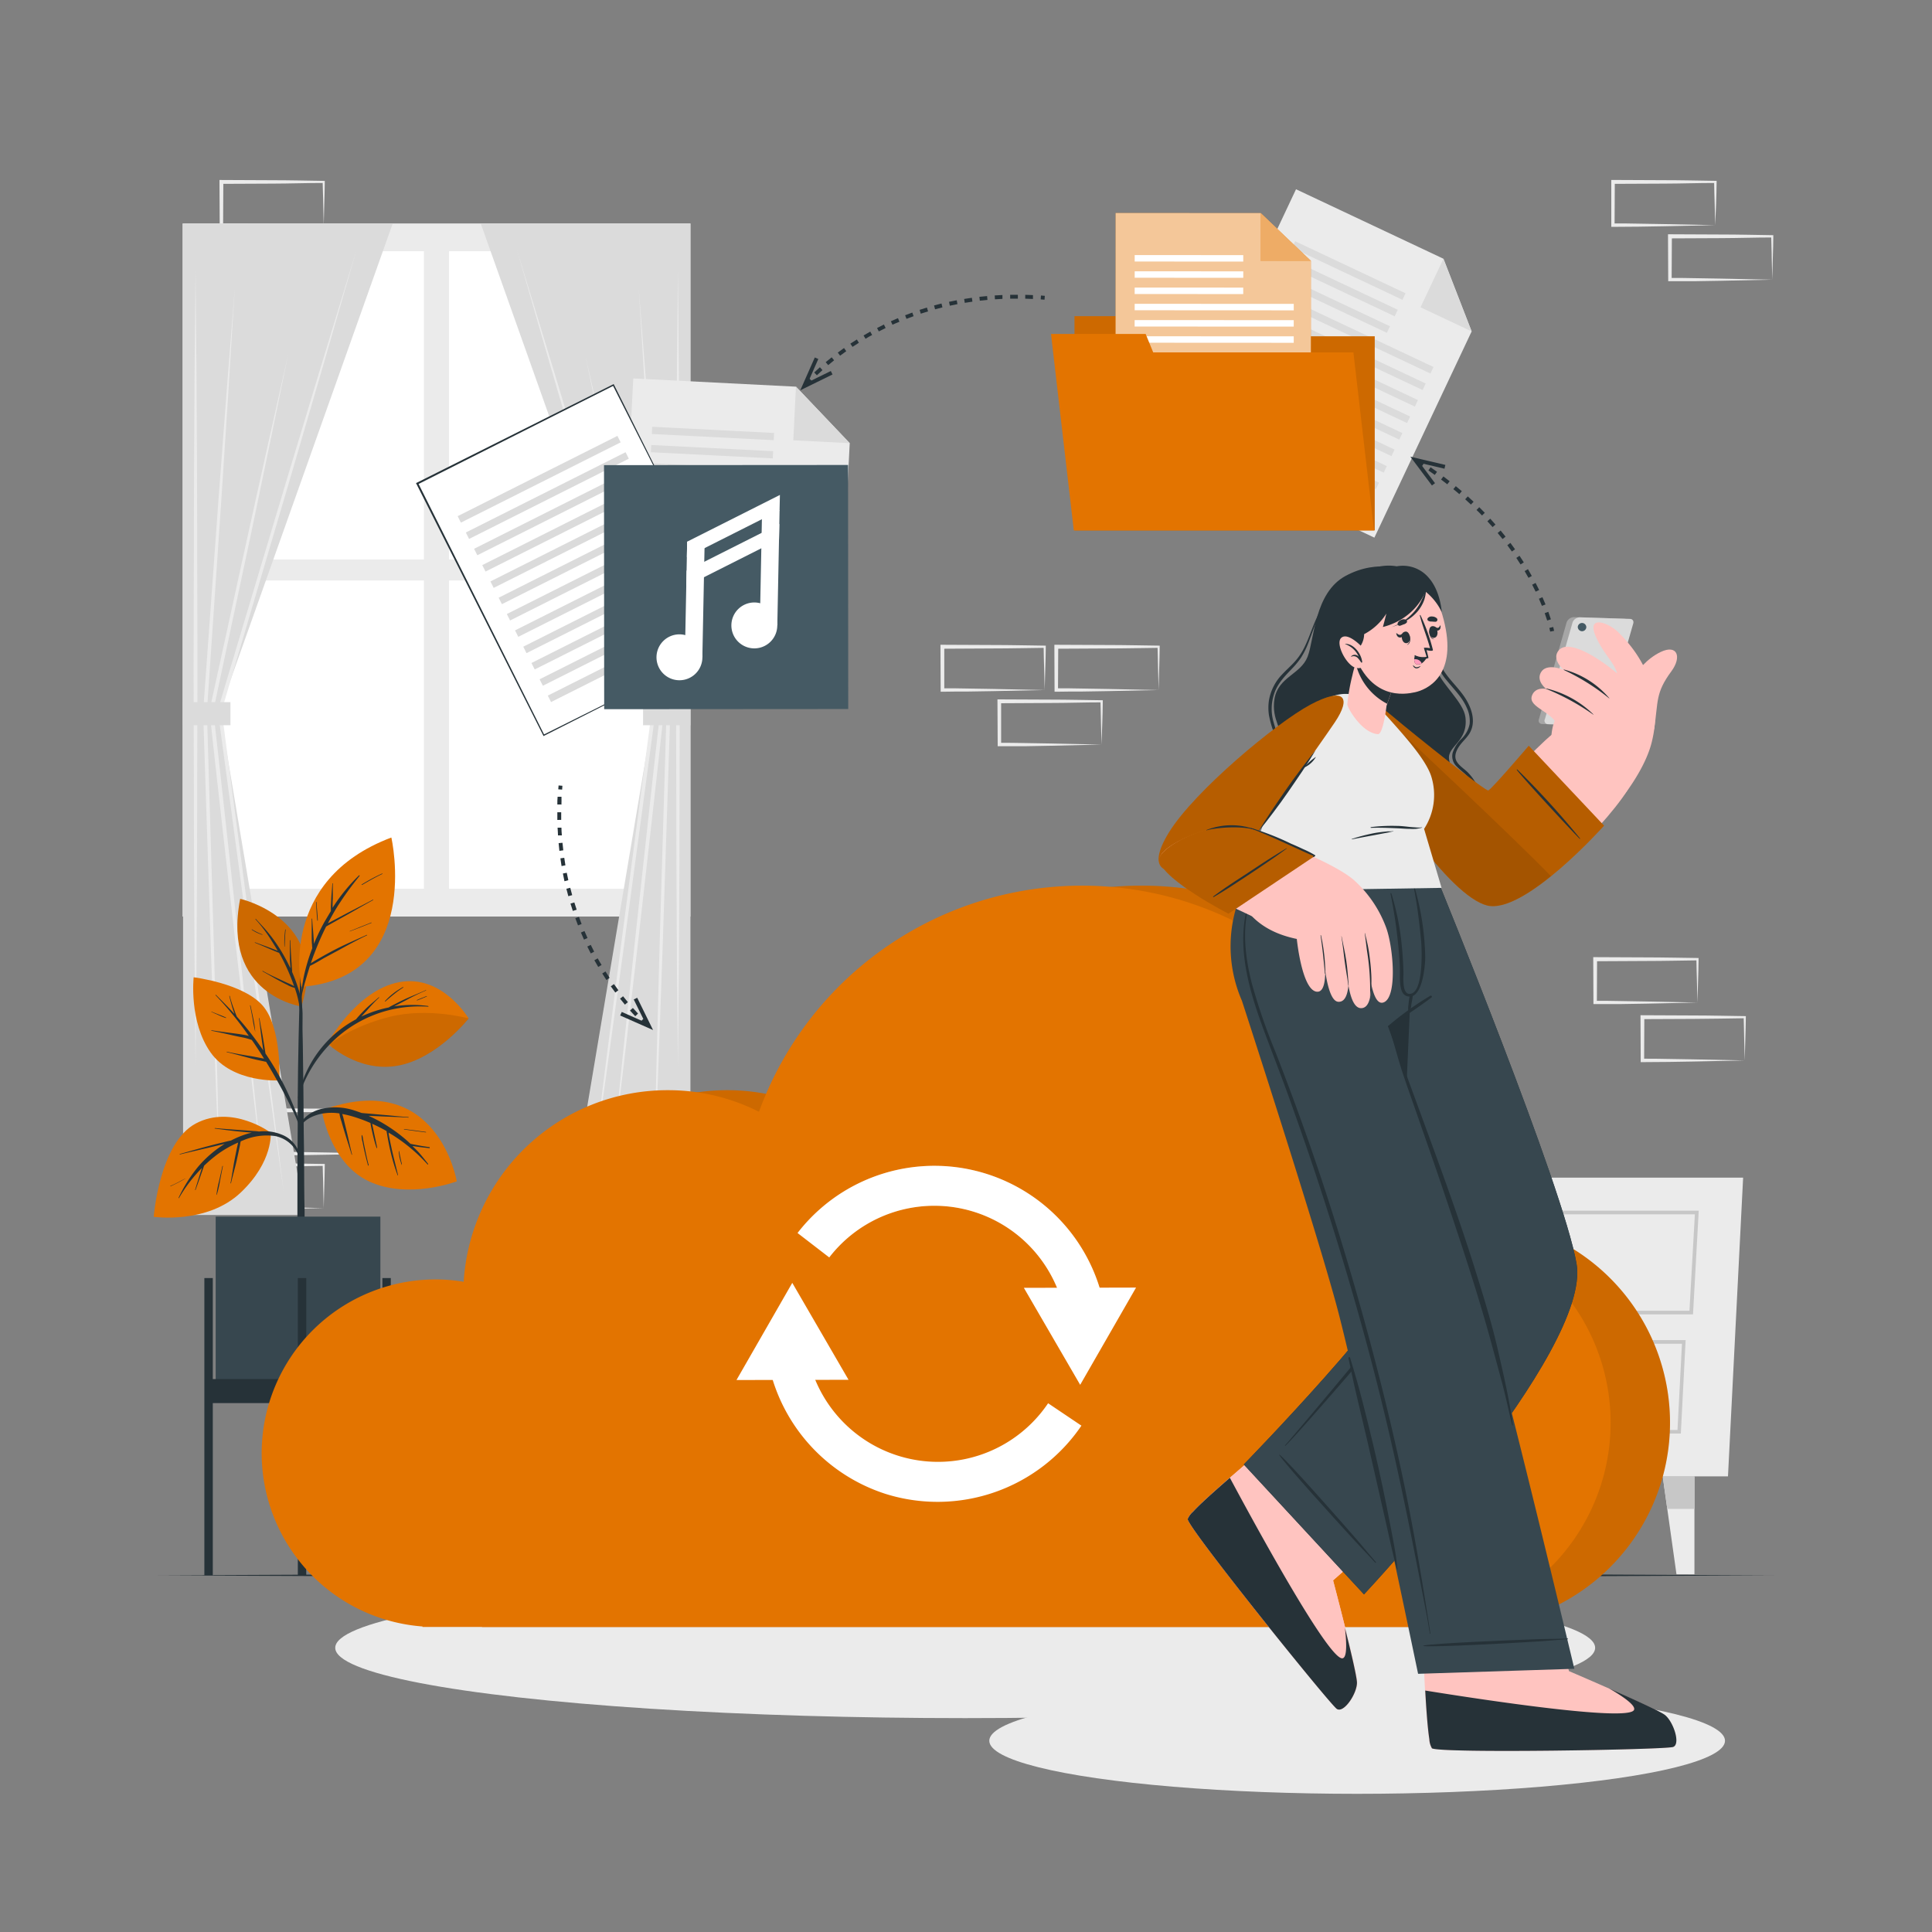 <svg xmlns="http://www.w3.org/2000/svg" viewBox="0 0 500 500"><rect x="0" y="0" width="500" height="500" fill="#808080" stroke="none"/><g id="freepik--background-complete--inject-31"><path d="M98.55,298.55l-13.13.28-6.66.11c-2.22.05-4.46,0-6.69.06h-.44v-.45l-.05-11.19v-.5h.5l13.24.07c4.41,0,8.83.11,13.24.16h.27v.27c0,1.9-.08,3.79-.13,5.66Zm0,0-.14-5.65c0-1.86-.12-3.71-.13-5.54l.27.27c-4.41.06-8.83.16-13.24.17l-13.24.06.5-.5-.06,11.19-.44-.44c2.18,0,4.36,0,6.54.05l6.58.11Z" style="fill:#ebebeb"></path><path d="M83.78,312.66l-13.13.28-6.66.11c-2.22.05-4.46,0-6.69.06h-.45v-.45l-.05-11.19V301h.5l13.24.07c4.41,0,8.82.11,13.24.16h.27v.27c0,1.9-.09,3.79-.13,5.66Zm0,0L83.64,307c0-1.87-.12-3.71-.14-5.54l.28.27c-4.42.06-8.83.16-13.24.17L57.3,302l.5-.5-.06,11.19-.44-.44c2.18,0,4.35,0,6.54,0l6.58.11Z" style="fill:#ebebeb"></path><path d="M299.85,178.58l-13.13.28-6.66.11c-2.22,0-4.46,0-6.69.05h-.45v-.45l-.05-11.19v-.51h.51l13.24.06c4.41,0,8.82.11,13.24.16h.27v.27c0,1.9-.09,3.78-.13,5.65Zm0,0-.15-5.66c0-1.86-.11-3.7-.13-5.53l.28.27c-4.42.05-8.83.16-13.24.16l-13.24.07.5-.5-.06,11.19-.44-.45c2.18,0,4.35,0,6.54.06l6.58.11Z" style="fill:#ebebeb"></path><path d="M285.07,192.69,272,193l-6.66.12c-2.23,0-4.46,0-6.7,0h-.44v-.45l-.06-11.19V181h.5l13.24.06c4.42,0,8.83.11,13.24.16h.28v.27c0,1.9-.09,3.78-.13,5.65Zm0,0-.14-5.66c0-1.86-.11-3.7-.13-5.53l.27.27c-4.41,0-8.82.16-13.24.16l-13.24.07.5-.5,0,11.19-.45-.45c2.19,0,4.36,0,6.55.06l6.58.11Z" style="fill:#ebebeb"></path><path d="M270.36,178.58l-13.12.28-6.66.11c-2.23,0-4.47,0-6.7.05h-.44v-.45l-.05-11.19v-.51h.5l13.24.06c4.41,0,8.83.11,13.24.16h.28v.27c0,1.9-.08,3.78-.13,5.65Zm0,0-.14-5.66c-.05-1.86-.11-3.7-.13-5.53l.27.27c-4.41.05-8.83.16-13.24.16l-13.24.07.5-.5,0,11.19-.45-.45c2.18,0,4.36,0,6.55.06l6.58.11Z" style="fill:#ebebeb"></path><path d="M439.3,259.46l-13.12.28-6.66.11c-2.23,0-4.47,0-6.7,0h-.44v-.45l-.05-11.19v-.5h.5l13.24.06c4.41,0,8.83.11,13.24.16h.28v.27c0,1.9-.08,3.78-.13,5.65Zm0,0-.14-5.66c-.05-1.86-.11-3.7-.13-5.53l.27.27c-4.41.05-8.83.16-13.24.16l-13.24.07.5-.5-.05,11.19-.45-.45c2.18,0,4.36,0,6.55.06l6.58.11Z" style="fill:#ebebeb"></path><path d="M451.54,274.44l-13.13.28-6.66.11c-2.23.05-4.46,0-6.69.05h-.45v-.45l-.05-11.19v-.5h.51l13.24.06c4.41,0,8.82.12,13.24.17h.27v.27c0,1.9-.09,3.79-.13,5.65Zm0,0-.15-5.65c0-1.87-.11-3.71-.13-5.54l.28.27c-4.42.05-8.83.16-13.24.17l-13.24.06.49-.5-.05,11.19-.44-.45c2.18,0,4.35,0,6.54.06l6.58.11Z" style="fill:#ebebeb"></path><path d="M443.89,58.27l-13.13.28-6.66.11c-2.22.05-4.46,0-6.69.05H417v-.45l0-11.19v-.5h.51l13.24.06c4.41,0,8.82.11,13.24.17h.27v.27c0,1.9-.09,3.79-.13,5.65Zm0,0-.14-5.65c-.05-1.87-.12-3.71-.14-5.54l.28.27c-4.42,0-8.83.16-13.24.17l-13.24.06.5-.5-.06,11.19-.44-.45c2.18,0,4.35,0,6.54.06l6.58.11Z" style="fill:#ebebeb"></path><path d="M458.66,72.38l-13.13.28-6.66.11c-2.22,0-4.46,0-6.69,0h-.45v-.45l-.05-11.19v-.5h.5l13.24.06c4.41,0,8.83.11,13.24.17h.27v.27c0,1.9-.08,3.79-.13,5.65Zm0,0-.14-5.65c0-1.87-.12-3.71-.13-5.54l.27.27c-4.41,0-8.83.16-13.24.17l-13.24.06.5-.5-.06,11.19-.44-.45c2.18,0,4.36,0,6.54.06l6.58.11Z" style="fill:#ebebeb"></path><path d="M83.78,58.27l-13.13.28L64,58.66c-2.22.05-4.46,0-6.69.05h-.45v-.45L56.8,47.08v-.5h.5l13.24.06c4.41,0,8.82.11,13.24.17h.27v.27c0,1.9-.09,3.79-.13,5.65Zm0,0-.14-5.65c0-1.87-.12-3.71-.14-5.54l.28.27c-4.42,0-8.83.16-13.24.17l-13.24.06.5-.5-.06,11.19-.44-.45c2.18,0,4.35,0,6.54.06l6.58.11Z" style="fill:#ebebeb"></path><polygon points="447.2 382.08 350.03 382.08 346.11 304.77 451.12 304.77 447.2 382.08" style="fill:#ebebeb"></polygon><path d="M357.63,313.32h82l-1.48,26.84H359.35Zm81,.95h-80l1.6,24.94h77Z" style="fill:#c7c7c7"></path><path d="M359.29,346.81h76.95L435,371H360.81Zm76,.95H360.3l1.4,22.32h72.43Z" style="fill:#c7c7c7"></path><path d="M390.32,323.17h14.9l-.83,6.48H391.15Zm13.82.95H391.4l.59,4.57h11.56Z" style="fill:#c7c7c7"></path><path d="M390.32,355.68h14.9l-.83,6.48H391.15Zm13.82.95H391.4l.59,4.58h11.56Z" style="fill:#c7c7c7"></path><polygon points="430.31 382.08 431.49 390.5 433.87 407.42 438.52 407.42 438.52 382.08 430.31 382.08" style="fill:#ebebeb"></polygon><polygon points="430.31 382.08 431.49 390.5 438.52 390.5 438.52 382.08 430.31 382.08" style="fill:#c7c7c7"></polygon><polygon points="366.92 382.08 365.74 390.5 363.36 407.42 358.71 407.42 358.71 382.08 366.92 382.08" style="fill:#ebebeb"></polygon><polygon points="366.92 382.08 365.74 390.5 358.71 390.5 358.71 382.08 366.92 382.08" style="fill:#c7c7c7"></polygon><rect x="47.25" y="57.83" width="131.43" height="179.37" style="fill:#ebebeb"></rect><rect x="54.87" y="65.01" width="54.84" height="79.78" style="fill:#fff"></rect><rect x="116.21" y="65.01" width="54.84" height="79.78" style="fill:#fff"></rect><rect x="54.87" y="150.23" width="54.84" height="79.78" style="fill:#fff"></rect><rect x="116.21" y="150.23" width="54.84" height="79.78" style="fill:#fff"></rect><polygon points="124.41 57.83 178.68 57.83 178.68 314.44 147.26 314.44 169.19 183.86 124.41 57.83" style="fill:#dbdbdb"></polygon><polygon points="133.81 64.76 142.88 94.47 151.86 124.2 169.67 183.72 169.7 183.82 169.68 183.93 161.3 246.17 157.02 277.28 152.64 308.37 156.53 277.21 160.53 246.07 168.7 183.8 168.71 184.01 151.13 124.42 142.42 94.61 133.81 64.76" style="fill:#ebebeb"></polygon><polygon points="175.44 70.03 175.69 95.76 175.83 121.5 175.94 172.97 175.83 224.44 175.69 250.18 175.44 275.91 175.2 250.18 175.06 224.44 174.95 172.97 175.06 121.5 175.2 95.76 175.44 70.03" style="fill:#ebebeb"></polygon><polygon points="165.31 74.85 167.46 102.18 169.52 129.51 173.48 184.19 173.48 184.21 173.48 184.24 171.49 245.18 170.4 275.64 169.19 306.11 169.89 275.63 170.69 245.15 172.5 184.21 172.5 184.26 168.78 129.56 167 102.21 165.31 74.85" style="fill:#ebebeb"></polygon><path d="M158.24,302.16l3-29.58L164.38,243c2.17-19.7,4.26-39.41,6.51-59.1v.15l-9.81-46-4.83-23L151.5,92l5.17,23,5.1,23,10.06,46V184c-2.12,19.7-4.41,39.39-6.61,59.08l-3.44,29.53Z" style="fill:#ebebeb"></path><rect x="166.42" y="181.71" width="12.26" height="5.98" style="fill:#dbdbdb"></rect><polygon points="101.64 57.83 47.38 57.83 47.38 314.44 78.79 314.44 56.86 183.86 101.64 57.83" style="fill:#dbdbdb"></polygon><polygon points="92.24 64.76 83.63 94.61 74.92 124.42 57.34 184.01 57.35 183.8 65.52 246.07 69.51 277.21 73.41 308.37 69.03 277.28 64.75 246.17 56.37 183.93 56.35 183.82 56.38 183.72 74.19 124.2 83.17 94.47 92.24 64.76" style="fill:#ebebeb"></polygon><polygon points="50.6 70.03 50.85 95.76 50.99 121.5 51.1 172.97 50.99 224.44 50.85 250.18 50.6 275.91 50.36 250.18 50.22 224.44 50.1 172.97 50.22 121.5 50.36 95.76 50.6 70.03" style="fill:#ebebeb"></polygon><polygon points="60.74 74.85 59.05 102.21 57.27 129.56 53.54 184.26 53.55 184.21 55.36 245.15 56.16 275.63 56.86 306.11 55.66 275.64 54.56 245.18 52.57 184.24 52.56 184.21 52.57 184.19 56.53 129.51 58.59 102.18 60.74 74.85" style="fill:#ebebeb"></polygon><path d="M67.81,302.16l-3.54-29.52-3.44-29.53c-2.2-19.69-4.49-39.38-6.61-59.08v-.16l10.06-46,5.1-23,5.17-23L69.79,115,65,138l-9.81,46v-.15c2.25,19.69,4.33,39.4,6.51,59.1l3.12,29.56Z" style="fill:#ebebeb"></path><rect x="47.37" y="181.71" width="12.26" height="5.98" transform="translate(107.01 369.4) rotate(180)" style="fill:#dbdbdb"></rect><polygon points="355.69 139.14 304.32 114.92 335.41 48.98 373.56 66.96 380.86 85.77 355.69 139.14" style="fill:#ebebeb"></polygon><polygon points="373.56 66.96 380.86 85.77 367.63 79.53 373.56 66.96" style="fill:#dbdbdb"></polygon><rect x="333.3" y="69.05" width="31.58" height="1.87" transform="translate(634.99 282.17) rotate(-154.76)" style="fill:#dbdbdb"></rect><rect x="331.29" y="73.33" width="31.58" height="1.87" transform="translate(629.33 289.45) rotate(-154.76)" style="fill:#dbdbdb"></rect><rect x="329.27" y="77.6" width="31.58" height="1.87" transform="translate(623.67 296.73) rotate(-154.76)" style="fill:#dbdbdb"></rect><rect x="326.55" y="85.01" width="46.27" height="1.87" transform="translate(629.32 312.81) rotate(-154.76)" style="fill:#dbdbdb"></rect><rect x="324.54" y="89.28" width="46.27" height="1.87" transform="translate(623.66 320.09) rotate(-154.76)" style="fill:#dbdbdb"></rect><rect x="322.52" y="93.55" width="46.27" height="1.87" transform="translate(618 327.37) rotate(-154.76)" style="fill:#dbdbdb"></rect><rect x="320.51" y="97.83" width="46.27" height="1.87" transform="translate(612.34 334.65) rotate(-154.76)" style="fill:#dbdbdb"></rect><rect x="318.49" y="102.1" width="46.27" height="1.87" transform="translate(606.68 341.93) rotate(-154.76)" style="fill:#dbdbdb"></rect><rect x="316.48" y="106.37" width="46.27" height="1.87" transform="translate(601.02 349.21) rotate(-154.76)" style="fill:#dbdbdb"></rect><rect x="314.46" y="110.65" width="46.27" height="1.87" transform="translate(595.36 356.49) rotate(-154.76)" style="fill:#dbdbdb"></rect><rect x="312.45" y="114.92" width="46.27" height="1.87" transform="translate(589.7 363.77) rotate(-154.76)" style="fill:#dbdbdb"></rect><rect x="310.43" y="119.2" width="46.27" height="1.87" transform="translate(584.04 371.05) rotate(-154.76)" style="fill:#dbdbdb"></rect><polygon points="216.92 173.63 160.2 170.75 163.89 97.94 206 100.07 219.91 114.69 216.92 173.63" style="fill:#ebebeb"></polygon><polygon points="206 100.07 219.91 114.69 205.3 113.95 206 100.07" style="fill:#dbdbdb"></polygon><rect x="168.74" y="111.23" width="31.58" height="1.87" transform="translate(363.13 233.54) rotate(-177.1)" style="fill:#dbdbdb"></rect><rect x="168.5" y="115.95" width="31.58" height="1.87" transform="translate(362.41 242.96) rotate(-177.1)" style="fill:#dbdbdb"></rect><rect x="168.26" y="120.67" width="31.58" height="1.87" transform="translate(361.69 252.38) rotate(-177.1)" style="fill:#dbdbdb"></rect><rect x="168.01" y="125.76" width="46.27" height="1.87" transform="translate(375.62 262.92) rotate(-177.1)" style="fill:#dbdbdb"></rect><rect x="167.77" y="130.48" width="46.27" height="1.87" transform="translate(374.9 272.34) rotate(-177.1)" style="fill:#dbdbdb"></rect><rect x="167.53" y="135.2" width="46.27" height="1.87" transform="translate(374.18 281.76) rotate(-177.1)" style="fill:#dbdbdb"></rect><rect x="167.29" y="139.92" width="46.27" height="1.87" transform="translate(373.46 291.18) rotate(-177.1)" style="fill:#dbdbdb"></rect><rect x="167.05" y="144.64" width="46.27" height="1.87" transform="translate(372.75 300.6) rotate(-177.1)" style="fill:#dbdbdb"></rect><rect x="166.81" y="149.36" width="46.27" height="1.87" transform="translate(372.03 310.02) rotate(-177.1)" style="fill:#dbdbdb"></rect><rect x="166.57" y="154.08" width="46.27" height="1.87" transform="translate(371.31 319.44) rotate(-177.1)" style="fill:#dbdbdb"></rect><rect x="166.33" y="158.8" width="46.27" height="1.87" transform="translate(370.59 328.86) rotate(-177.1)" style="fill:#dbdbdb"></rect><rect x="166.09" y="163.51" width="46.27" height="1.87" transform="translate(369.88 338.28) rotate(-177.1)" style="fill:#dbdbdb"></rect></g><g id="freepik--Shadows--inject-31"><ellipse cx="249.79" cy="426.45" rx="163.03" ry="18.2" style="fill:#ebebeb"></ellipse><ellipse cx="351.23" cy="450.51" rx="95.2" ry="13.73" style="fill:#ebebeb"></ellipse></g><g id="freepik--Floor--inject-31"><polygon points="40.8 407.7 93.1 407.46 145.4 407.37 250 407.2 354.6 407.37 406.9 407.45 459.19 407.7 406.9 407.94 354.6 408.03 250 408.2 145.4 408.03 93.1 407.94 40.8 407.7" style="fill:#263238"></polygon></g><g id="freepik--Plant--inject-31"><path d="M78,260.46s-20.67-2.89-15.84-27.84C62.2,232.62,85.29,237.81,78,260.46Z" style="fill:#E37400"></path><path d="M78,260.46s-20.67-2.89-15.84-27.84C62.2,232.62,85.29,237.81,78,260.46Z" style="opacity:0.1"></path><path d="M77,255.26a37.9,37.9,0,0,0-1.41-3.72c0-.16,0-.32,0-.47l-.09-1c0-.75-.1-1.49-.14-2.24-.09-1.49-.19-3-.21-4.47a.07.07,0,0,0-.13,0c0,1.49,0,3,0,4.48,0,.74.07,1.49.12,2.23l0,.5A44.06,44.06,0,0,0,71,243.45c-.71-1-1.46-1.94-2.26-2.86s-1.69-1.84-2.53-2.78c0-.06-.14,0-.09.1a36.84,36.84,0,0,1,4,5.29c.63,1,1.22,1.93,1.78,2.92L71.7,246l-.74-.29-1.68-.64L66,243.87c-.06,0-.11.09,0,.12,1.1.44,2.18.9,3.27,1.37l1.6.69.81.33a2.67,2.67,0,0,0,.54.19c.42.75.83,1.5,1.21,2.27a53.64,53.64,0,0,1,2.53,5.95l.15.43a13.13,13.13,0,0,0-1.69-.82l-2.14-1c-1.45-.67-2.89-1.34-4.28-2.13-.07,0-.13.07-.06.11,1.42.78,2.81,1.6,4.23,2.38.71.38,1.43.76,2.16,1.11a6.81,6.81,0,0,0,1.94.78,24.57,24.57,0,0,1,1.35,5.86c.23,2.82.21,5.67.27,8.49,0,.05.07.05.08,0,.2-2.56.32-5.15.33-7.73A22.55,22.55,0,0,0,77,255.26Z" style="fill:#263238"></path><path d="M73.81,240.58a25,25,0,0,0-.21,4.4c0,.05.06,0,.07,0,.08-1.46.09-2.91.26-4.36C73.94,240.54,73.82,240.5,73.81,240.58Z" style="fill:#263238"></path><path d="M67.9,241.83a16,16,0,0,1-2.66-1.3c-.07-.05-.13.07-.06.11a10.07,10.07,0,0,0,2.69,1.28S68,241.85,67.9,241.83Z" style="fill:#263238"></path><path d="M78.7,300.07c0-2.28-.06-4.56-.09-6.85q-.06-11.37-.24-22.75-.16-9-.42-18.06s0-.06-.06-.08c0-1.64,0-3.29,0-4.93,0,0-.05-.06-.1-.06s-.1,0-.1.06l0,4.94s0,0,0,.07c-.3,10.72-.57,21.44-.64,32.15,0,2.18,0,4.36,0,6.54q-.11,10.48-.08,21c0,1.11,0,2.22,0,3.33,0,6.4.06,12.79.07,19.18,0,.35.38.52.79.53s1-.16,1-.56c0-7.05,0-14.1,0-21.15C78.71,309,78.73,304.52,78.7,300.07Z" style="fill:#263238"></path><path d="M70.06,293.13s-9.94-7.36-19.37-2.38-10.91,24.16-10.91,24.16,13.85,2,22.57-6.33C70.76,300.58,70.06,293.13,70.06,293.13Z" style="fill:#E37400"></path><path d="M72.77,293.59a11.82,11.82,0,0,0-5.75-.75,8.4,8.4,0,0,0-1.22-.12l-1.4-.11-2.9-.2c-2-.15-3.93-.27-5.89-.47-.07,0-.08.12,0,.13,1.94.25,3.86.52,5.81.72,1,.1,2,.2,3,.27l.72.07-.88.22a24.41,24.41,0,0,0-4.5,1.83c-.79.14-1.56.36-2.33.54-1.23.29-2.46.61-3.68.93-2.41.63-4.8,1.35-7.2,2a.06.06,0,0,0,0,.12c2.39-.58,4.8-1.12,7.2-1.69,1.16-.28,2.33-.55,3.49-.84l.92-.21a29.12,29.12,0,0,0-7.07,6.14A38.44,38.44,0,0,0,46.21,310c0,.07.07.14.11.06a37.9,37.9,0,0,1,5.94-7.79l-.13.39c-.18.59-.37,1.17-.55,1.76-.37,1.17-.74,2.34-1.09,3.51,0,.08.09.11.12,0,.42-1.13.82-2.27,1.22-3.41l.59-1.68.3-.87.09-.27a36,36,0,0,1,3.53-3,27.25,27.25,0,0,1,5.27-3c0,.17-.06.34-.1.51-.09.45-.2.9-.29,1.36-.19.94-.38,1.88-.56,2.83-.37,1.92-.61,3.87-1,5.79,0,.08.11.11.13,0,.44-1.93,1-3.84,1.45-5.77.21-1,.43-1.94.63-2.92.1-.45.19-.91.28-1.36,0-.25.11-.51.14-.76.18-.07.36-.16.54-.22A15.68,15.68,0,0,1,71.13,294a8.12,8.12,0,0,1,6,4.8c.09.21.43.08.38-.14A7.67,7.67,0,0,0,72.77,293.59Z" style="fill:#263238"></path><path d="M57.56,301.78l-.84,3.78a27,27,0,0,0-.7,3.67,0,0,0,0,0,.08,0,27.19,27.19,0,0,0,.85-3.7c.24-1.24.49-2.49.73-3.73C57.69,301.73,57.57,301.7,57.56,301.78Z" style="fill:#263238"></path><path d="M47.94,305c-1.26.64-2.49,1.37-3.81,1.9-.09,0,0,.15,0,.11A38.8,38.8,0,0,0,48,305S48,305,47.94,305Z" style="fill:#263238"></path><path d="M72.3,279.61s-12.15.77-17.8-7.24-4.38-19.45-4.38-19.45,12.76,1.55,17.83,7.3S72.3,279.61,72.3,279.61Z" style="fill:#E37400"></path><path d="M78,291.6c-.42-1.31-.94-2.59-1.43-3.86s-1-2.44-1.51-3.64a76.37,76.37,0,0,0-3.64-7.16c-.86-1.48-1.78-2.91-2.73-4.32,0-.22-.06-.43-.09-.65-.06-.38-.11-.75-.17-1.13-.12-.77-.26-1.54-.38-2.3-.28-1.68-.63-3.35-.9-5a.06.06,0,1,0-.12,0c.24,1.65.41,3.32.64,5,.11.82.22,1.63.35,2.45,0,.29.09.58.13.88a85.16,85.16,0,0,0-6-7.8l-.88-1c0-.09-.08-.18-.12-.28l-.26-.69c-.18-.49-.35-1-.53-1.45-.34-.95-.64-1.91-.9-2.89,0-.08-.14,0-.12,0,.24,1,.5,2,.79,3,.15.48.3.95.47,1.41l.09.24c-1.56-1.69-3.18-3.33-4.81-4.94-.06-.06-.15,0-.09.09a87.29,87.29,0,0,1,8.61,10.55,7.43,7.43,0,0,0-.9-.23c-.94-.18-1.88-.31-2.82-.43-2-.26-4-.51-5.93-.82-.08,0-.11.11,0,.13,1.88.37,3.75.79,5.62,1.22.88.2,1.77.38,2.65.55a17.43,17.43,0,0,1,2.14.61l.59.84q1.33,1.95,2.58,4l-1.24-.25c-.93-.18-1.88-.35-2.82-.5-1.85-.31-3.71-.63-5.54-1.05-.08,0-.11.11,0,.12,1.86.44,3.7.95,5.54,1.44.89.24,1.79.46,2.69.65l1.35.29a3.06,3.06,0,0,0,.55.1c1.77,2.88,3.44,5.82,5,8.83.68,1.32,1.33,2.66,2,4s1.21,2.79,1.81,4.19C77.66,292,78.1,291.9,78,291.6Z" style="fill:#263238"></path><path d="M65.57,263.67c-.24-1.16-.48-2.31-.74-3.46,0-.08-.13,0-.12,0q.35,1.71.66,3.42a32.68,32.68,0,0,0,.69,3.41s0,0,0,0A26.23,26.23,0,0,0,65.57,263.67Z" style="fill:#263238"></path><path d="M58.48,263.34c-.56-.28-1.16-.51-1.75-.74l-.92-.36-.47-.19a2.31,2.31,0,0,1-.51-.22c-.09-.07-.15.09-.06.1a2,2,0,0,1,.52.22l.46.2.89.4a16.25,16.25,0,0,0,1.79.71C58.5,263.48,58.55,263.37,58.48,263.34Z" style="fill:#263238"></path><path d="M84.74,270.06s7.35-13.74,18.54-15.87,18,9.39,18,9.39-8.16,10.42-18.43,12.23S84.74,270.06,84.74,270.06Z" style="fill:#E37400"></path><path d="M110.77,260.35a30.33,30.33,0,0,0-8.77.1l.5-.26,2.48-1.28a57.9,57.9,0,0,1,5.25-2.57c.09,0,0-.15,0-.11-1.75.81-3.56,1.5-5.32,2.3-.88.41-1.74.83-2.59,1.28-.56.29-1.17.57-1.71.92a30.93,30.93,0,0,0-7.11,2.36l1.4-1.52c1-1.14,2.07-2.34,3.21-3.38.06-.06,0-.14-.09-.09-1.17,1.07-2.41,2-3.54,3.15-.55.54-1.08,1.1-1.59,1.67-.26.28-.51.58-.76.88a29.53,29.53,0,0,0-15,20.25c0,.08.1.12.12,0a33.87,33.87,0,0,1,8.23-13.91,32.3,32.3,0,0,1,15-8.67,32.8,32.8,0,0,1,10.35-.94C110.9,260.58,110.91,260.37,110.77,260.35Z" style="fill:#263238"></path><path d="M121.31,263.58s-8.16,10.42-18.43,12.24c-7.83,1.38-14.27-2.7-16.89-4.71l-.56-.93s5.29-4.46,15.31-7S121.31,263.58,121.31,263.58Z" style="opacity:0.1"></path><path d="M104.27,255.45c-.84.52-1.69,1-2.48,1.64a16.21,16.21,0,0,0-2.16,2c-.06.06,0,.14.1.09.74-.65,1.49-1.29,2.26-1.9a24.16,24.16,0,0,1,2.35-1.7C104.41,255.52,104.34,255.41,104.27,255.45Z" style="fill:#263238"></path><path d="M110.41,257.78l-1.25.49-1.24.52c-.09,0,0,.18,0,.14l1.25-.5,1.24-.53C110.52,257.87,110.49,257.75,110.41,257.78Z" style="fill:#263238"></path><path d="M83.27,287.34s2,13.62,12.21,18.39,22.73,0,22.73,0S113.3,276.25,83.27,287.34Z" style="fill:#E37400"></path><path d="M111.15,296.87c-.94-.11-1.88-.27-2.82-.44l-1.37-.26-.72-.15-.83-.76a41.26,41.26,0,0,0-6.27-4.55,36.84,36.84,0,0,0-3.75-1.93h.19l3.37.15c2.25.1,4.5.15,6.75.3.08,0,.07-.12,0-.13-2.25-.15-4.5-.4-6.75-.59l-3.27-.29L94,288.08l-.43-.05c-.59-.21-1.18-.42-1.77-.61A16,16,0,0,0,83.1,287c-2.58.66-5.15,2.35-5.82,5.06,0,.1.13.16.17.07,1-2.27,3.48-3.42,5.75-3.89a13.64,13.64,0,0,1,4.64-.09,10.72,10.72,0,0,0,.52,2.06c.28,1,.56,1.92.85,2.87.58,1.92,1.22,3.81,1.79,5.73,0,.08.14,0,.12,0-.48-1.91-.88-3.84-1.34-5.75-.22-.94-.46-1.88-.69-2.82a17,17,0,0,0-.52-1.94,23.92,23.92,0,0,1,2.66.63,39.75,39.75,0,0,1,4.64,1.7c.15,1,.37,1.93.59,2.89.28,1.2.59,2.4,1,3.57a.06.06,0,0,0,.12,0c0-.08,0-.15,0-.23h0c-.23-1.11-.47-2.22-.71-3.34-.19-.89-.36-1.8-.56-2.69,1.27.57,2.53,1.2,3.74,1.89,0,.28.09.56.13.81.07.47.16.94.24,1.4.2,1.05.41,2.1.66,3.14a48.5,48.5,0,0,0,1.76,5.92.06.06,0,0,0,0,.08l.06.07c0,.05.12,0,.1-.06-.47-2-1-4-1.46-6-.22-1-.44-2-.64-3-.11-.51-.2-1-.3-1.52,0-.15,0-.3-.07-.46a40.68,40.68,0,0,1,4,2.66,43.1,43.1,0,0,1,6.11,5.58c.07.08.22,0,.15-.13-.78-1-1.56-2-2.44-3-.52-.55-1.05-1.08-1.6-1.6l.17,0c.48.08,1,.15,1.45.21.94.13,1.89.22,2.84.33C111.2,297,111.23,296.88,111.15,296.87Z" style="fill:#263238"></path><path d="M104,301.49h0c0-.12,0-.24,0-.36s-.11-.29-.13-.44h0c-.21-.91-.39-1.82-.56-2.75,0-.06-.11,0-.11,0a11.41,11.41,0,0,0,.78,3.56s.08,0,.08,0Z" style="fill:#263238"></path><path d="M95.38,301.27a.06.06,0,0,0-.06-.06c-.29-1.2-.57-2.41-.81-3.63-.14-.64-.27-1.27-.39-1.91-.07-.35-.13-.69-.19-1a2.84,2.84,0,0,0-.22-.88.07.07,0,0,0-.12,0,6,6,0,0,0,.26,1.83c.12.67.25,1.33.4,2,.3,1.35.63,2.68,1,4,0,.07.15.06.14,0Z" style="fill:#263238"></path><path d="M110.22,292.94c-1.87-.25-3.74-.52-5.62-.75-.07,0-.11.11,0,.12,1.87.28,3.75.51,5.62.76C110.27,293.08,110.3,293,110.22,292.94Z" style="fill:#263238"></path><path d="M78,255.39s-6.27-27.51,23.28-38.64C101.3,216.75,109.49,253,78,255.39Z" style="fill:#E37400"></path><path d="M84.4,239.79l.32-.19,1.67-.94,3.42-1.91c2.26-1.27,4.49-2.58,6.76-3.81.07,0,0-.15-.07-.11-2.27,1.24-4.59,2.39-6.88,3.6l-3.39,1.79-1.38.74c1-1.87,2-3.71,3.2-5.47,1.54-2.36,3.23-4.6,5-6.8a.1.1,0,0,0-.15-.14,47,47,0,0,0-6.83,8.38,2.81,2.81,0,0,1,0-.29c0-.68,0-1.36.06-2,0-1.34,0-2.69,0-4,0-.08-.12-.07-.12,0-.06,1.32-.22,2.63-.29,4,0,.65-.07,1.31-.09,2,0,.36,0,.77,0,1.16-.61,1-1.19,2-1.75,2.94a54.11,54.11,0,0,0-2.64,5.54c0-.68-.07-1.37-.11-2-.09-1.51-.27-3-.33-4.51a.07.07,0,0,0-.13,0c0,1.51,0,3,0,4.52,0,.75,0,1.5.09,2.26q0,.4.06.84a49.46,49.46,0,0,0-2.24,7.55,83.25,83.25,0,0,0-1.1,8.31,0,0,0,0,0,0,0,45.87,45.87,0,0,1,1.57-7.41c.37-1.29.75-2.59,1.17-3.87,1.23-.58,2.41-1.3,3.59-2l3.71-2c2.47-1.35,4.93-2.72,7.47-3.92.08,0,0-.14-.06-.11-2.58,1.17-5.18,2.28-7.71,3.55-1.25.63-2.49,1.31-3.72,2-1,.58-2.08,1.16-3.06,1.82.28-.85.58-1.71.91-2.55A73.61,73.61,0,0,1,84.4,239.79Z" style="fill:#263238"></path><path d="M81.91,233.5c0-.08-.13-.08-.13,0,.11,1.57.16,3.14.33,4.71a.07.07,0,0,0,.14,0C82.19,236.63,82,235.07,81.91,233.5Z" style="fill:#263238"></path><path d="M96.08,238.75c-1.86.75-3.72,1.45-5.56,2.23,0,0,0,.1,0,.08,1.87-.7,3.71-1.46,5.57-2.19C96.19,238.84,96.15,238.72,96.08,238.75Z" style="fill:#263238"></path><path d="M98.88,226.07a48.2,48.2,0,0,0-5.25,2.82c-.09.05,0,.18.08.13,1.72-1,3.46-2,5.24-2.84C99,226.14,99,226,98.88,226.07Z" style="fill:#263238"></path><rect x="55.82" y="314.86" width="42.62" height="44.92" style="fill:#37474f"></rect><rect x="52.89" y="330.76" width="2.18" height="76.94" style="fill:#263238"></rect><rect x="98.96" y="330.76" width="2.18" height="76.94" style="fill:#263238"></rect><rect x="77.08" y="330.76" width="2.18" height="76.94" style="fill:#263238"></rect><rect x="53.98" y="356.9" width="46.07" height="6.22" style="fill:#263238"></rect></g><g id="freepik--Cloud--inject-31"><path d="M83.13,376.09a45,45,0,0,0,41.62,44.84v.12H379.43a52.86,52.86,0,0,0,4.94-105.48,89,89,0,0,0-172.58-27.84,52.14,52.14,0,0,0-23.63-5.59,52.85,52.85,0,0,0-52.76,49.58,43.88,43.88,0,0,0-7.31-.6A45,45,0,0,0,83.13,376.09Z" style="fill:#E37400"></path><g style="opacity:0.1"><path d="M83.13,376.09a45,45,0,0,0,41.62,44.84v.12H379.43a52.86,52.86,0,0,0,4.94-105.48,89,89,0,0,0-172.58-27.84,52.14,52.14,0,0,0-23.63-5.59,52.85,52.85,0,0,0-52.76,49.58,43.88,43.88,0,0,0-7.31-.6A45,45,0,0,0,83.13,376.09Z"></path></g><path d="M67.72,376.09a45,45,0,0,0,41.62,44.84v.12H364A52.86,52.86,0,0,0,369,315.57a89,89,0,0,0-172.58-27.84,52.08,52.08,0,0,0-23.63-5.59A52.83,52.83,0,0,0,120,331.72a44,44,0,0,0-7.31-.6A45,45,0,0,0,67.72,376.09Z" style="fill:#E37400"></path><path d="M214.64,325.44l-8.23-6.34a44.75,44.75,0,0,1,79,17.24l-10.12,2.35a34.36,34.36,0,0,0-60.7-13.25Z" style="fill:#fff"></path><polygon points="264.99 333.3 279.55 358.38 294 333.23 264.99 333.3" style="fill:#fff"></polygon><g style="opacity:0.2"><path d="M214.64,325.44l-8.23-6.34a44.75,44.75,0,0,1,79,17.24l-10.12,2.35a34.36,34.36,0,0,0-60.7-13.25Z" style="fill:#fff"></path><polygon points="264.99 333.3 279.55 358.38 294 333.23 264.99 333.3" style="fill:#fff"></polygon></g><path d="M229.19,386.62A45,45,0,0,1,199.13,354l10.12-2.34a34.37,34.37,0,0,0,62,11.5l8.62,5.8A45,45,0,0,1,229.19,386.62Z" style="fill:#fff"></path><polygon points="219.6 357.09 205.04 332 190.6 357.15 219.6 357.09" style="fill:#fff"></polygon></g><g id="freepik--Files--inject-31"><polygon points="191.48 164.78 140.73 190.28 108 125.14 145.68 106.2 158.75 99.64 164.98 112.05 191.48 164.78" style="fill:#fff"></polygon><path d="M191.48,164.78,140.8,190.42l-.13.07-.07-.14-32.82-65.1-.12-.22.23-.11,50.78-25.44.15-.08.08.16Zm0,0L158.59,99.72l.23.08-50.71,25.56.11-.33,32.65,65.18-.21-.07Z" style="fill:#263238"></path><rect x="116.4" y="123.09" width="46.27" height="1.87" transform="translate(319.9 172.2) rotate(153.32)" style="fill:#dbdbdb"></rect><rect x="118.52" y="127.32" width="46.27" height="1.87" transform="translate(325.81 179.25) rotate(153.32)" style="fill:#dbdbdb"></rect><rect x="120.64" y="131.54" width="46.27" height="1.87" transform="translate(331.73 186.29) rotate(153.32)" style="fill:#dbdbdb"></rect><rect x="122.76" y="135.76" width="46.27" height="1.87" transform="translate(337.64 193.33) rotate(153.32)" style="fill:#dbdbdb"></rect><rect x="124.89" y="139.98" width="46.27" height="1.87" transform="translate(343.55 200.37) rotate(153.32)" style="fill:#dbdbdb"></rect><rect x="127.01" y="144.21" width="46.27" height="1.87" transform="translate(349.47 207.41) rotate(153.32)" style="fill:#dbdbdb"></rect><rect x="129.13" y="148.43" width="46.27" height="1.87" transform="translate(355.38 214.45) rotate(153.32)" style="fill:#dbdbdb"></rect><rect x="131.25" y="152.65" width="46.27" height="1.87" transform="translate(361.29 221.5) rotate(153.32)" style="fill:#dbdbdb"></rect><rect x="133.37" y="156.87" width="46.27" height="1.87" transform="translate(367.21 228.54) rotate(153.32)" style="fill:#dbdbdb"></rect><rect x="135.49" y="161.09" width="46.27" height="1.87" transform="translate(373.12 235.58) rotate(153.32)" style="fill:#dbdbdb"></rect><rect x="137.62" y="165.32" width="46.27" height="1.87" transform="translate(379.03 242.62) rotate(153.32)" style="fill:#dbdbdb"></rect><rect x="139.74" y="169.54" width="46.27" height="1.87" transform="translate(384.94 249.66) rotate(153.32)" style="fill:#dbdbdb"></rect><rect x="156.35" y="120.37" width="63.16" height="63.16" transform="translate(339.74 -36.1) rotate(89.96)" style="fill:#455a64"></rect><path d="M181.78,170.17a5.94,5.94,0,1,1-5.82-6A5.95,5.95,0,0,1,181.78,170.17Z" style="fill:#fff"></path><rect x="177.54" y="140.22" width="4.53" height="29.84" transform="translate(3.12 -3.54) rotate(1.14)" style="fill:#fff"></rect><path d="M201.16,161.92a5.94,5.94,0,1,1-5.82-6A5.95,5.95,0,0,1,201.16,161.92Z" style="fill:#fff"></path><rect x="196.92" y="131.97" width="4.53" height="29.84" transform="translate(2.95 -3.92) rotate(1.13)" style="fill:#fff"></rect><polygon points="201.75 132.07 177.76 144.16 177.84 140.18 201.84 128.09 201.75 132.07" style="fill:#fff"></polygon><polygon points="201.61 139.59 177.61 151.69 177.69 147.69 201.69 135.6 201.61 139.59" style="fill:#fff"></polygon><polygon points="270.32 77.56 269.33 77.48 269.4 76.48 270.4 76.56 270.32 77.56" style="fill:#263238"></polygon><path d="M211.41,97.12l-.69-.72c.45-.43.94-.88,1.47-1.36l.66.75C212.34,96.25,211.86,96.7,211.41,97.12Zm2.93-2.62-.65-.77c.49-.41,1-.83,1.55-1.26l.62.78C215.33,93.67,214.82,94.09,214.34,94.5Zm3.08-2.45-.6-.8c.51-.39,1.05-.78,1.61-1.18l.58.82C218.46,91.28,217.93,91.66,217.42,92.05Zm3.21-2.28-.56-.83q.81-.54,1.68-1.08l.53.85C221.71,89.06,221.16,89.42,220.63,89.77ZM224,87.68l-.51-.86,1.73-1,.49.88C225.08,87,224.51,87.36,224,87.68Zm3.44-1.91-.46-.88c.58-.31,1.17-.6,1.78-.9l.44.9Zm3.54-1.72-.42-.91c.6-.27,1.21-.54,1.83-.8l.39.93C232.13,83.52,231.53,83.79,230.94,84.05Zm3.62-1.53-.36-.93c.61-.24,1.23-.47,1.86-.7l.34.94Zm3.7-1.33-.31-1c.62-.21,1.25-.41,1.9-.6l.29,1C239.5,80.79,238.88,81,238.26,81.19ZM242,80.05l-.27-1c.64-.18,1.28-.34,1.93-.5l.24,1C243.29,79.72,242.65,79.88,242,80.05Zm3.82-.94-.22-1,2-.4.19,1Q246.8,78.9,245.85,79.11Zm3.86-.74-.16-1c.64-.11,1.3-.21,2-.3l.14,1C251,78.16,250.35,78.26,249.71,78.37Zm3.9-.55-.12-1,2-.2.09,1C254.9,77.68,254.25,77.74,253.61,77.82Zm3.91-.36-.06-1,2-.11,0,1Zm9.84-.09c-.66,0-1.32-.06-2-.07l0-1,2,.07Zm-5.9-.08,0-1,1.77,0h.22v1h-.22Z" style="fill:#263238"></path><path d="M209.33,99.22l-.73-.68.69-.73.72.7Z" style="fill:#263238"></path><polygon points="210.87 92.51 211.78 92.91 209.14 98.9 215.01 96.02 215.46 96.91 207.11 101.01 210.87 92.51" style="fill:#263238"></polygon><path d="M401.19,163.45s-.07-.34-.22-.94l1-.25c.16.65.23,1,.23,1Z" style="fill:#263238"></path><path d="M400.41,160.59c-.17-.57-.39-1.2-.64-1.91l.94-.34q.39,1.08.66,1.95Zm-1.36-3.79c-.24-.58-.5-1.2-.78-1.85l.91-.4c.29.66.56,1.28.8,1.88Zm-1.63-3.68q-.42-.87-.9-1.8l.89-.46c.33.63.63,1.24.92,1.83Zm-1.85-3.58c-.31-.57-.65-1.15-1-1.74l.86-.51c.36.6.69,1.19,1,1.77Zm-2.05-3.46c-.35-.56-.72-1.12-1.1-1.69l.83-.56q.58.87,1.11,1.71Zm-2.25-3.35c-.38-.54-.77-1.08-1.18-1.63l.8-.6,1.2,1.65Zm-2.41-3.23-1.27-1.56.77-.64c.44.53.86,1.06,1.28,1.58Zm-2.58-3.09q-.66-.75-1.35-1.5l.74-.68c.46.51.92,1,1.36,1.52Zm-2.74-3c-.46-.48-.93-1-1.42-1.43l.71-.72c.49.49,1,1,1.43,1.45Zm-2.87-2.83c-.48-.46-1-.91-1.48-1.37l.67-.74,1.5,1.38Zm-3-2.7c-.5-.43-1-.86-1.55-1.29l.64-.77c.53.43,1.05.87,1.56,1.3Zm-3.12-2.55c-.52-.41-1.06-.82-1.6-1.23l.6-.8c.55.41,1.08.83,1.62,1.24Zm-3.23-2.42c-.54-.39-1.09-.77-1.65-1.16l.56-.82,1.67,1.17Z" style="fill:#263238"></path><path d="M368,120.66l-.84-.55.54-.84.85.55Z" style="fill:#263238"></path><polygon points="374.06 120.32 373.83 121.3 367.46 119.8 371.38 125.05 370.58 125.64 365.01 118.2 374.06 120.32" style="fill:#263238"></polygon><polygon points="145.48 204.35 144.48 204.28 144.56 203.28 145.55 203.36 145.48 204.35" style="fill:#263238"></polygon><path d="M164.4,263c-.43-.45-.89-.94-1.36-1.47l.75-.67c.46.52.91,1,1.33,1.45Zm-2.67-3c-.41-.49-.83-1-1.26-1.55l.78-.62c.42.53.84,1,1.24,1.52Zm-2.48-3.13c-.39-.51-.79-1.05-1.18-1.61l.82-.58c.39.55.77,1.08,1.15,1.59Zm-2.31-3.25q-.54-.81-1.08-1.68l.84-.53c.36.57.72,1.12,1.07,1.65Zm-2.12-3.38c-.33-.56-.66-1.14-1-1.73l.87-.49c.33.59.65,1.16,1,1.71Zm-1.93-3.49c-.31-.58-.61-1.17-.9-1.78l.9-.44c.29.6.58,1.19.88,1.76Zm-1.75-3.58c-.27-.6-.54-1.21-.8-1.83l.92-.39c.26.61.52,1.21.79,1.8Zm-1.55-3.68c-.24-.61-.47-1.23-.7-1.86l.94-.34.69,1.84Zm-1.35-3.75c-.21-.62-.41-1.25-.6-1.9l1-.29c.2.64.39,1.26.6,1.88Zm-1.16-3.81c-.17-.64-.34-1.28-.5-1.93l1-.24c.16.64.33,1.28.5,1.9Zm-1-3.87c-.14-.65-.27-1.3-.4-2l1-.19c.13.65.26,1.29.4,1.92Zm-.75-3.92c-.11-.65-.21-1.3-.3-2l1-.14c.09.65.19,1.3.3,1.94Zm-.56-3.94c-.07-.65-.14-1.32-.2-2l1-.09q.09,1,.21,1.95Zm-.36-4c0-.65-.08-1.32-.11-2l1,0c0,.66.06,1.32.11,2Zm-.17-4c0-.58,0-1.17,0-1.77v-.22h1v.22c0,.59,0,1.17,0,1.75Zm1-4-1,0c0-.66,0-1.32.07-2l1,0C145.34,207,145.31,207.63,145.3,208.29Z" style="fill:#263238"></path><path d="M166.54,265.08l-.73-.7.7-.71.71.68Z" style="fill:#263238"></path><polygon points="160.5 262.81 160.91 261.89 166.9 264.54 164.01 258.66 164.91 258.22 169.01 266.57 160.5 262.81" style="fill:#263238"></polygon><rect x="278.08" y="87.03" width="77.7" height="50.24" style="fill:#E37400"></rect><polygon points="302.57 81.83 278.08 81.83 278.08 87.03 303.97 87.03 302.57 81.83" style="fill:#E37400"></polygon><g style="opacity:0.1"><rect x="278.08" y="87.03" width="77.7" height="50.24"></rect><polygon points="302.57 81.83 278.08 81.83 278.08 87.03 303.97 87.03 302.57 81.83"></polygon></g><polygon points="339.24 120.03 288.7 120 288.73 55.13 326.26 55.15 339.26 67.52 339.24 120.03" style="fill:#E37400"></polygon><polygon points="339.24 120.03 288.7 120 288.73 55.13 326.26 55.15 339.26 67.52 339.24 120.03" style="fill:#fff;opacity:0.6"></polygon><polygon points="326.26 55.15 339.26 67.52 326.25 67.51 326.26 55.15" style="fill:#E37400"></polygon><polygon points="326.26 55.15 339.26 67.52 326.25 67.51 326.26 55.15" style="fill:#fff;opacity:0.4"></polygon><rect x="293.66" y="66.02" width="28.1" height="1.67" transform="translate(615.38 133.87) rotate(-179.97)" style="fill:#fff"></rect><rect x="293.65" y="70.23" width="28.1" height="1.67" transform="translate(615.37 142.28) rotate(-179.97)" style="fill:#fff"></rect><rect x="293.65" y="74.43" width="28.1" height="1.67" transform="translate(615.36 150.69) rotate(-179.97)" style="fill:#fff"></rect><rect x="293.65" y="78.64" width="41.17" height="1.67" transform="translate(628.43 159.11) rotate(-179.97)" style="fill:#fff"></rect><rect x="293.65" y="82.84" width="41.17" height="1.67" transform="translate(628.42 167.52) rotate(-179.97)" style="fill:#fff"></rect><rect x="293.65" y="87.05" width="41.17" height="1.67" transform="translate(628.42 175.92) rotate(-179.97)" style="fill:#fff"></rect><rect x="293.64" y="91.25" width="41.17" height="1.67" transform="translate(628.41 184.33) rotate(-179.97)" style="fill:#fff"></rect><rect x="293.64" y="95.46" width="41.17" height="1.67" transform="translate(628.4 192.74) rotate(-179.97)" style="fill:#fff"></rect><rect x="293.64" y="99.66" width="41.17" height="1.67" transform="translate(628.4 201.15) rotate(-179.97)" style="fill:#fff"></rect><rect x="293.64" y="103.87" width="41.17" height="1.67" transform="translate(628.39 209.56) rotate(-179.97)" style="fill:#fff"></rect><rect x="293.64" y="108.07" width="41.17" height="1.67" transform="translate(628.38 217.97) rotate(-179.97)" style="fill:#fff"></rect><rect x="293.63" y="112.28" width="41.17" height="1.67" transform="translate(628.38 226.38) rotate(-179.97)" style="fill:#fff"></rect><polygon points="355.6 137.27 277.9 137.27 272.55 91.2 350.26 91.2 355.6 137.27" style="fill:#E37400"></polygon><polygon points="296.49 86.42 272 86.42 272.55 91.2 298.45 91.2 296.49 86.42" style="fill:#E37400"></polygon></g><g id="freepik--Character--inject-31"><path d="M350.18,354.91,321.35,379.8c-5.54,4.73-10.31,9-12.57,11.4a.08.08,0,0,0,0,0,5.2,5.2,0,0,0-1.36,1.86s0,0,0,.07c.3,2.6,36.78,47.94,38.59,49.09s5.23-3.9,5.22-6.79S345,409,345,409l28.57-25.14Z" style="fill:#ffc4c0"></path><path d="M348.1,421.29c1.54,6.21,3.06,12.74,3.08,14.18,0,2.89-3.42,8-5.22,6.79s-38.29-46.49-38.58-49.09c0,0,0,0,0-.07a5.14,5.14,0,0,1,1.37-1.86s0,0,0,0c1.83-2,5.33-5.13,9.54-8.79,1-.85,2-1.72,3-2.61l28.83-24.89,23.34,28.92L345,409s1.58,6,3.15,12.31Z" style="fill:#ffc4c0"></path><path d="M351.18,435.47c0,2.89-3.42,8-5.22,6.79s-38.29-46.49-38.58-49.09c0,0,0,0,0-.07a5.14,5.14,0,0,1,1.37-1.86s0,0,0,0c1.83-2,5.33-5.13,9.54-8.79,6.84,12.77,25.57,47.08,29.12,46.72,1.26-.13,1.09-4.11.66-7.84C349.64,427.5,351.16,434,351.18,435.47Z" style="fill:#263238"></path><path d="M365.26,325.9C363.5,336.32,321.89,379,321.89,379L353,412.62S412,349.77,408,327c-3.41-19.81-35.79-98.86-35.79-98.86l-34.37,1.11S367,315.65,365.26,325.9Z" style="fill:#263238"></path><path d="M365.26,325.9C363.5,336.32,321.89,379,321.89,379L353,412.62S412,349.77,408,327c-3.41-19.81-35.79-98.86-35.79-98.86l-34.37,1.11S367,315.65,365.26,325.9Z" style="fill:#37474f"></path><path d="M356.09,404.29c-4.14-4.83-2.88-3.5-7.08-8.28-2.05-2.34-15.55-17.69-17.84-19.53-.05,0-.13,0-.1.08,1.58,2.49,15.34,17.6,17.44,19.9,4.28,4.7,3.11,3.3,7.44,8C356,404.5,356.17,404.38,356.09,404.29Z" style="fill:#263238"></path><path d="M369.37,320.71c-.58-2.56-1.22-5.12-1.85-7.68q-1.93-7.83-4.06-15.61-4.21-15.42-9.07-30.66c-3.26-10.19-6.69-20.36-10.59-30.33-.48-1.23-1-2.45-1.47-3.68a.08.08,0,0,0-.15.05c3.42,10,6.93,20,10.15,30s6.21,20.11,9.06,30.24c1.43,5.09,2.77,10.2,4.09,15.32.65,2.52,1.28,5,1.9,7.56a53.28,53.28,0,0,1,1.69,7.79,12,12,0,0,1-1.79,7.13c-1.22,2.15-2.67,4.18-4.07,6.21-2.81,4.08-29.77,36.16-30.64,37-.07.07,0,.17.11.1,3.64-3.49,26.54-30,29.43-34,1.43-2,2.82-4.06,4.18-6.12a23.73,23.73,0,0,0,3.22-6.12A14.37,14.37,0,0,0,369.37,320.71Z" style="fill:#263238"></path><path d="M366.31,228.33l-3.59,82.08c-6.86-27.83-24.83-81.16-24.83-81.16Z" style="fill:#263238"></path><path d="M360,397.3s8.59,35.89,8.59,35.91c.33,7.28.76,13.64,1.28,16.92a.09.09,0,0,0,0,.05,5.11,5.11,0,0,0,.64,2.22l0,.05c2.23,1.36,60.42.38,62.44-.33s.13-6.53-2.16-8.29-24.74-11.35-24.74-11.35l-8.95-35.85Z" style="fill:#ffc4c0"></path><path d="M433,452.11c-2,.72-60.21,1.71-62.44.34l0-.05a5.11,5.11,0,0,1-.64-2.22.07.07,0,0,1,0-.05c-.41-2.61-.77-7.19-1.07-12.62,14.88,2.4,52.19,8.06,54,5.07.7-1.15-3-3.65-6.43-5.62,6.24,2.74,13.23,5.93,14.46,6.87C433.1,445.59,435,451.41,433,452.11Z" style="fill:#263238"></path><path d="M371.87,228.15a142,142,0,0,0-2.39,17.25c-.49,7.21-1.18,13.6-2.11,14.43s-6.38,4.59-8.17,5.77c0,0,18.59,50.78,23.52,67.75,7.13,24.6,24.72,98.53,24.72,98.53L367,433.18s-14.59-70.45-20.72-93.89C341,319.19,321.41,259,321.41,259a35.29,35.29,0,0,1,.48-29.25S371.88,228.13,371.87,228.15Z" style="fill:#37474f"></path><path d="M405.72,424.06c-6.35.17-4.53,0-10.89.28-3.1.11-23.53.91-26.41,1.53-.06,0-.06.13,0,.13,2.92.34,23.33-.81,26.44-1,6.34-.36,4.52-.33,10.86-.77C405.85,424.24,405.84,424.06,405.72,424.06Z" style="fill:#263238"></path><path d="M370.16,257.71a77.49,77.49,0,0,0-10.91,7.82c-.13.12,0,.33.16.23,3.7-2.49,7.5-4.92,11.06-7.61A.27.27,0,0,0,370.16,257.71Z" style="fill:#263238"></path><path d="M366.17,229.88c0-.14-.28-.12-.25,0,.93,4.78,1.42,9,1.86,13.59.2,2.11.7,13.89-3.06,13.74-.63,0-1.05-.56-1.32-1.46a14.39,14.39,0,0,1-.18-3.6c-.05-2.48-.19-5-.44-7.41a67.12,67.12,0,0,0-2.7-13.54.12.12,0,0,0-.23.05,127.28,127.28,0,0,1,2.43,18.94c.11,3.07-.54,7.84,2.67,7.71s3.9-8,3.9-10.17A69.89,69.89,0,0,0,366.17,229.88Z" style="fill:#263238"></path><path d="M364.87,257.53a19.51,19.51,0,0,0-.36,2.53,5.71,5.71,0,0,0,0,2c0,.12.21.1.26,0a7.12,7.12,0,0,0,.48-2.06c.14-.78.29-1.57.4-2.36A.41.41,0,0,0,364.87,257.53Z" style="fill:#263238"></path><path d="M361.33,403.2c-.13-.93-.29-1.86-.45-2.79-.31-1.79-.67-3.56-1-5.34-.67-3.57-1.4-7.14-2.15-10.7-1.5-7.09-3.19-14.16-5-21.2-1-4-2.14-7.9-3.34-11.82-.09-.27-.47-.12-.41.14.76,3.6,1.51,7.2,2.37,10.78s1.7,7.14,2.53,10.72c1.65,7.06,3.19,14.15,4.83,21.22.46,2,.89,4,1.34,6,.23,1,.47,2,.71,3s.59,1.95.79,2.95c0,.1.16.05.14-.05C361.52,405.14,361.48,404.16,361.33,403.2Z" style="fill:#263238"></path><path d="M387.47,348.58c-1.56-6.66-3.59-13.22-5.63-19.75-4.1-13.15-8.85-26.08-13.59-39l-4.1-11.18c-.68-1.86-4-11.91-4.46-12.86a.08.08,0,0,0-.16.05c1,3.43,2.35,8.43,3.47,11.82s2.3,6.68,3.46,10c2.28,6.55,4.59,13.09,6.81,19.66,4.39,13,8.75,26,12.4,39.2,1,3.7,2,7.4,3,11.12s1.77,7.47,2.68,11.19c0,.1.19.07.18,0C390.61,362,389,355.27,387.47,348.58Z" style="fill:#263238"></path><path d="M363.47,384.49c-2.64-12.73-5.71-25.37-9.08-37.92S347.3,321.43,343.26,309s-8.49-24.71-13.22-36.88A155.42,155.42,0,0,1,324,254.59c-1.53-5.93-2.41-12.38-1.22-18.45A30.77,30.77,0,0,1,324,231.6c0-.1-.11-.18-.15-.08-4.5,11.49-.94,23.78,3.12,34.83,2.23,6,4.59,12,6.78,18.12s4.43,12.48,6.52,18.76q6.21,18.67,11.53,37.63T361.34,379c2.86,12.85,5.33,25.76,7.83,38.69.33,1.68.59,3.37.87,5.06,0,.09.16.09.15,0C368.22,410,366.11,397.19,363.47,384.49Z" style="fill:#263238"></path><path d="M367.78,150.76c6.18,8.07,2.08,17.05,4.15,22.83,1.26,3.54,6.83,8.17,7.32,12,.79,6.36-4.68,7.42-4.24,10.88.63,4.89,6.81,5.83,6.33,13.53S371,223.93,351,222s-29.13-11.38-28.49-17.86,7.57-7.21,9-11.84c.92-3-2.64-5.91-1.66-11.51s6.77-6.27,8.55-10.82,1.71-16.56,9.88-20.95S364.74,146.78,367.78,150.76Z" style="fill:#263238"></path><path d="M366.87,150.75a16.34,16.34,0,0,1,3.79,6.83,35.92,35.92,0,0,1,1.16,8.25,21.86,21.86,0,0,0,.54,4.91,12.19,12.19,0,0,0,1.93,3.78c1.71,2.35,3.92,4.33,5.35,6.88,1.37,2.4,2.19,5.41.89,8-.71,1.42-2,2.43-2.88,3.71s-1.45,2.8-.54,4.15c.77,1.15,2.09,1.88,3,2.89a13,13,0,0,1,2.26,3.36,9.76,9.76,0,0,1,.2,7.87c-2.43,5.82-8.84,8.06-14.55,9.12-.8.15-1.6.28-2.4.42-.12,0-.18-.16-.05-.19,5.76-1.24,12.46-2.71,15.74-8.17a9.12,9.12,0,0,0,.74-8,11.36,11.36,0,0,0-2.16-3.51c-.89-1-2-1.75-2.93-2.72a3.64,3.64,0,0,1-1-3.55,8.94,8.94,0,0,1,2.27-3.57,7.37,7.37,0,0,0,2.11-3.82,8,8,0,0,0-.74-4.22c-1.15-2.67-3.25-4.71-5.06-6.93a13.48,13.48,0,0,1-3.35-7.56c-.11-1.47-.05-3-.11-4.43a37.56,37.56,0,0,0-.34-4.1,18.78,18.78,0,0,0-2.68-7.66,11.25,11.25,0,0,0-1.33-1.66C366.73,150.78,366.82,150.69,366.87,150.75Z" style="fill:#263238"></path><path d="M322.66,199.27a7.4,7.4,0,0,1,1.95-2.55c.86-.72,1.83-1.27,2.75-1.9a5.71,5.71,0,0,0,2.15-2.29,5.47,5.47,0,0,0-.11-3.7,27.15,27.15,0,0,1-1-3.76,13,13,0,0,1,0-3.79,12.8,12.8,0,0,1,3.5-6.83c.89-.95,1.86-1.82,2.76-2.76a16.29,16.29,0,0,0,2.53-3.42c1.5-2.75,2.34-5.8,3.69-8.62a47.57,47.57,0,0,1,5-8.17c0-.06.14,0,.09.09a41.09,41.09,0,0,0-4.45,7.39c-1.18,2.48-2,5.08-3,7.62a20.09,20.09,0,0,1-1.8,3.59,20.62,20.62,0,0,1-2.38,2.9c-1.77,1.86-3.58,3.69-4.48,6.16a12.22,12.22,0,0,0-.29,7.56c.61,2.15,1.6,4.59.22,6.67-1.16,1.76-3.24,2.52-4.79,3.86a7.86,7.86,0,0,0-2.62,5.88c-.11,5.67,4.78,9.54,9.84,10.89a.13.13,0,0,1-.05.25c-4.44-1-8.87-4-10.07-8.59A9.64,9.64,0,0,1,322.66,199.27Z" style="fill:#263238"></path><path d="M353.06,193.79c9.29,17.69,21,36.79,31.42,39.51,9.93,2.58,33.58-22.18,37.59-30.4,1.38-2.83-17.34-15.24-20-13.16-5,3.93-15.92,16.39-17.48,16.08s-14.82-12.13-26.79-22.06C350.56,177.74,346.62,181.54,353.06,193.79Z" style="fill:#ffc4c0"></path><path d="M405.46,161l-7.15,25c-.3.73.06,1.35.78,1.37l13,.41a2.1,2.1,0,0,0,1.85-1.29l7.15-25a.9.9,0,0,0-.79-1.37l-13-.41A2.12,2.12,0,0,0,405.46,161Z" style="fill:#a6a6a6"></path><path d="M407,161l-7.16,25.05a.91.91,0,0,0,.79,1.37l13,.4a2.11,2.11,0,0,0,1.85-1.28l7.15-25c.29-.74-.06-1.35-.79-1.37l-13-.41A2.11,2.11,0,0,0,407,161Z" style="fill:#dbdbdb"></path><path d="M410.54,162.31a1.11,1.11,0,0,1-1.16,1.05,1.12,1.12,0,0,1-1.05-1.17,1.11,1.11,0,0,1,2.21.12Z" style="fill:#455a64"></path><path d="M428.09,188.73c1.1-7.28.27-9.32,4.46-15,2.75-3.71,1.56-7.06-2.77-5-7.07,3.41-10.46,12.5-10.73,16Z" style="fill:#ffc4c0"></path><path d="M418.7,207.8s6.79-7.93,8.73-15.57c1.34-5.28,3-17.1-8.57-28.56-2.74-2.72-8.57-4.65-5.71,1.41,2,4.31,4.62,6.43,5.35,9.15,0,0-7.71-1.58-10.33,1.27a73.6,73.6,0,0,0-6.3,7.94,15.49,15.49,0,0,0,1.38,1.31s-2.19,2.9-1.73,8.4Z" style="fill:#ffc4c0"></path><path d="M427.91,187c-1.29-2.55-4.12-7.9-8-11.48-4.26-4-13.55-10.47-16.44-7.29-2.13,2.33,1.19,5.12,1.19,5.12s-4.4-1.88-5.86.64c-1.33,2.31,1.37,4.31,1.37,4.31s-2.86-.68-3.72,1.78c-1,3,5.15,3.91,6.7,7.81C403.54,188.74,427.91,187,427.91,187Z" style="fill:#ffc4c0"></path><path d="M416.5,180.71a23.2,23.2,0,0,0-11.68-7.42c-.12,0-.2.05-.1.1a57,57,0,0,1,11.75,7.36S416.52,180.73,416.5,180.71Z" style="fill:#263238"></path><path d="M412.37,184.89a26,26,0,0,0-12.11-6.7c-.11,0-.19.06-.09.1a60.51,60.51,0,0,1,12.16,6.65S412.39,184.92,412.37,184.89Z" style="fill:#263238"></path><path d="M395.64,193l19.49,20.68s-20.59,23.08-30.26,20.67-27.95-28.59-33.81-45.2c-4.05-11.5,2.35-9.65,9.06-4s24.28,19.63,25.05,19.42S395.64,193,395.64,193Z" style="fill:#E37400"></path><g style="opacity:0.2"><path d="M395.64,193l19.49,20.68s-20.59,23.08-30.26,20.67-27.95-28.59-33.81-45.2c-4.05-11.5,2.35-9.65,9.06-4s24.28,19.63,25.05,19.42S395.64,193,395.64,193Z"></path></g><path d="M351.06,189.11c5.86,16.61,24.14,42.78,33.81,45.2,4.27,1.07,10.69-2.85,16.51-7.56,0,0,0,0,0,0-9.86-10.16-36.08-34.75-48-45.82C350.14,179.87,348.48,181.78,351.06,189.11Z" style="opacity:0.1"></path><path d="M408.81,217.07c-2.83-2.85-14-14.93-16.18-17.71-.16-.19-.07-.34.11-.16A217.78,217.78,0,0,1,408.92,217C409,217,408.88,217.15,408.81,217.07Z" style="fill:#263238"></path><path d="M321.67,230.6l51.41-.82-4.53-15.26A16.09,16.09,0,0,0,370.43,201c-1.37-4.49-7.44-11.09-11.17-15.28-9.07-10.21-16.5-5.22-18.83-2.45C331.52,193.92,321.67,230.6,321.67,230.6Z" style="fill:#ebebeb"></path><path d="M354.78,214.06a44.15,44.15,0,0,1,6.6-.32c1.1,0,2.18.13,3.27.25.55.06,1.09.1,1.64.13a7,7,0,0,0,1.71,0c.05,0,.06.06,0,.08a12.07,12.07,0,0,1-1.59.31,13.72,13.72,0,0,1-1.57,0c-1.11,0-2.22-.12-3.33-.16-2.25-.09-4.49-.18-6.73-.1A.1.1,0,0,1,354.78,214.06Z" style="fill:#263238"></path><path d="M349.88,217.11a47.53,47.53,0,0,1,5.27-1.4c.89-.19,1.79-.31,2.69-.42l1.3-.13c.48,0,1,0,1.44-.06.05,0,.06.07,0,.07-.44.06-.88.19-1.33.28l-1.33.25-2.68.51c-1.79.32-3.57.66-5.34,1C349.81,217.28,349.79,217.14,349.88,217.11Z" style="fill:#263238"></path><path d="M339,182.89c-16.59,10-40.35,33.86-38.71,40.35,1.82,7.22,25-6.82,25.16-7.93.16-.84,11-16.26,19.05-27.43S343.08,180.42,339,182.89Z" style="fill:#ffc4c0"></path><path d="M325.55,215.36c1-1.68,15.56-22,19.89-28.42s2.57-9.28-6.27-4.59-30.12,22.45-36.66,33.1c-6.3,10.25-.57,11.71,8.31,8.51C318.08,221.34,325.55,215.36,325.55,215.36Z" style="fill:#E37400"></path><g style="opacity:0.2"><path d="M325.55,215.36c1-1.68,15.56-22,19.89-28.42s2.57-9.28-6.27-4.59-30.12,22.45-36.66,33.1c-6.3,10.25-.57,11.71,8.31,8.51C318.08,221.34,325.55,215.36,325.55,215.36Z"></path></g><path d="M325.55,215.36c1.11-1.85,2.3-3.66,3.49-5.46s2.43-3.56,3.64-5.34,2.5-3.51,3.79-5.24,2.59-3.45,4-5.13c-1.11,1.86-2.29,3.66-3.48,5.46s-2.44,3.56-3.65,5.34-2.5,3.52-3.79,5.24S326.92,213.69,325.55,215.36Z" style="fill:#263238"></path><path d="M340.57,195.87a6.52,6.52,0,0,1-1.41,1.72,6,6,0,0,1-.9.66,3.79,3.79,0,0,1-1,.45c.54-.53,1.06-1,1.6-1.49A14.59,14.59,0,0,1,340.57,195.87Z" style="fill:#263238"></path><path d="M300.22,222.6c1.85,4.93,9.59,7.75,28.42,16.7,2.61,1.23,16.29-14.8,13.58-16.27-3.42-1.84-17.09-8.26-18.15-8.61C315.14,211.53,299,219.27,300.22,222.6Z" style="fill:#ffc4c0"></path><path d="M338.48,221.11s8.08,3.42,11.76,6.52a30.89,30.89,0,0,1,8.41,12.21c1.94,5,3.12,18.61-.73,19.63-3.48.92-4-13-4-13s2.86,14.1-1.53,14.44-4.07-15.84-4.07-15.84,2.61,14.55-2,14.19c-3.46-.28-4-15-4-15s2.16,12.53-1.42,12.4c-3.95-.14-5.29-13.66-5.29-13.66-9-1.86-12.58-6.44-14.72-10C320.42,232.18,338.48,221.11,338.48,221.11Z" style="fill:#ffc4c0"></path><path d="M353.26,241.53c.39,1.65.81,3.31,1.05,5s.44,3.35.53,5a28.17,28.17,0,0,1-.27,6.61,62.41,62.41,0,0,0-.72-11.6c-.25-1.67-.41-3.36-.66-5C353.19,241.5,353.25,241.5,353.26,241.53Z" style="fill:#263238"></path><path d="M347.2,242.32c.41,2.12.9,4.21,1.22,6.35s.44,4.18.61,6.33c0,.17-.08.12-.1-.05-.26-2.13-.66-4.09-.94-6.23s-.49-4.28-.84-6.39C347.14,242.29,347.19,242.29,347.2,242.32Z" style="fill:#263238"></path><path d="M341.87,242.06a48,48,0,0,1,1.13,9.86c0,.16-.11.09-.12-.08-.32-3.28-.54-5.86-1.12-9.75C341.75,242,341.86,242,341.87,242.06Z" style="fill:#263238"></path><path d="M340.23,221.56l-22.3,14.91S301.4,228,300,222.78c-.95-3.4,15.34-12,25-8.08Z" style="fill:#E37400"></path><path d="M340.23,221.56l-22.3,14.91S301.4,228,300,222.78c-.95-3.4,15.34-12,25-8.08Z" style="opacity:0.2"></path><path d="M312.21,214.81a17.82,17.82,0,0,1,12.73-.12c.05,0,0,.1,0,.09-4.32-1.24-10.79-.46-12.69.11C312.18,214.9,312.17,214.83,312.21,214.81Z" style="fill:#263238"></path><path d="M314,232c2.36-1.77,4.82-3.41,7.28-5s4.92-3.28,7.43-4.86c1.41-.88,2.82-1.78,4.27-2.62,0,0,.08,0,.05.06-2.36,1.77-4.82,3.42-7.26,5.07s-4.93,3.28-7.41,4.89c-1.41.9-2.83,1.78-4.27,2.62A.08.08,0,0,1,314,232Z" style="fill:#263238"></path><path d="M340.33,221.32a24.64,24.64,0,0,0-3.07-1.57q-1.56-.74-3.15-1.41a68.67,68.67,0,0,0-10.49-4.1s.13.26.18.27c1.95.39,15,6.65,16.15,7l-.18.2c0,.05,0,.14.07.11a3.88,3.88,0,0,0,.46-.22A.17.17,0,0,0,340.33,221.32Z" style="fill:#263238"></path><path d="M348.68,182.33c.1.94,3.74,7.37,7.93,7.67,1.36.09,2.22-7.32,2.22-7.32l.18-.54,2.63-7.46-8.32-6.85-1.21-.92s-.58,2.09-1.28,4.7c0,.12-.07.24-.1.37a3.31,3.31,0,0,0-.12.42l-.33,1.18c-.08.31-.15.6-.22.92s-.15.63-.23.95A50.46,50.46,0,0,0,348.68,182.33Z" style="fill:#ffc4c0"></path><path d="M350.83,171.61A15.87,15.87,0,0,0,359,182.14l2.63-7.46-8.32-6.85-1.21-.92S351.53,169,350.83,171.61Z" style="fill:#263238"></path><path d="M373.92,161.62c3,13.56-4.79,16.89-7.71,17.53-2.66.58-11.77,2.23-16.15-11s1-18.86,7-20.51S370.93,148.06,373.92,161.62Z" style="fill:#ffc4c0"></path><path d="M371.56,160.91a7.61,7.61,0,0,1-1-.06,1.57,1.57,0,0,1-1-.24.5.5,0,0,1-.08-.6,1.24,1.24,0,0,1,1.15-.46,1.79,1.79,0,0,1,1.21.46A.53.53,0,0,1,371.56,160.91Z" style="fill:#263238"></path><path d="M362.33,161.94c.31-.09.59-.22.89-.34a1.55,1.55,0,0,0,.86-.51.5.5,0,0,0-.09-.6,1.22,1.22,0,0,0-1.24-.1,1.72,1.72,0,0,0-1,.79A.53.53,0,0,0,362.33,161.94Z" style="fill:#263238"></path><path d="M364.74,164.28s-.06.06-.06.09c.2.93.26,2-.53,2.48,0,0,0,.06,0,.05C365.17,166.58,365.07,165.13,364.74,164.28Z" style="fill:#263238"></path><path d="M363.74,163.45c-1.52.14-1.11,3.17.29,3S365,163.33,363.74,163.45Z" style="fill:#263238"></path><path d="M363.17,163.69c-.24.2-.46.54-.78.61s-.68-.19-1-.46c0,0-.05,0-.05,0,.07.58.37,1.15,1,1.15s.92-.56,1-1.17C363.38,163.75,363.27,163.6,363.17,163.69Z" style="fill:#263238"></path><path d="M369.89,163.14s.08,0,.08.08c.09.94.35,2,1.24,2.21,0,0,0,0,0,0C370.15,165.47,369.82,164.05,369.89,163.14Z" style="fill:#263238"></path><path d="M370.61,162.06c1.49-.3,2,2.71.6,3S369.35,162.31,370.61,162.06Z" style="fill:#263238"></path><path d="M371.27,162.15c.26.12.55.37.83.35s.53-.4.69-.75c0,0,0,0,0,0,.11.57,0,1.2-.52,1.4s-.94-.25-1.17-.8C371.11,162.28,371.16,162.1,371.27,162.15Z" style="fill:#263238"></path><path d="M365.76,172.2c.25.2.5.49.84.49a2.52,2.52,0,0,0,1-.33s.07,0,.05,0a1.27,1.27,0,0,1-1.15.61,1,1,0,0,1-.82-.77A.06.06,0,0,1,365.76,172.2Z" style="fill:#263238"></path><path d="M369.19,168.25s.39,1.37.49,2c0,.06-.15.12-.37.16h0a3.17,3.17,0,0,1-3.21-.73c-.06-.06,0-.14.08-.11a4.81,4.81,0,0,0,3,.41c0-.19-.75-2.33-.65-2.35a6.08,6.08,0,0,1,1.55.12c-.74-2.87-1.94-5.61-2.63-8.49a.09.09,0,0,1,.16-.06,47.6,47.6,0,0,1,3.23,9C370.89,168.63,369.47,168.33,369.19,168.25Z" style="fill:#263238"></path><path d="M369.21,170.21a3.85,3.85,0,0,1-1.27,1.47,1.73,1.73,0,0,1-1,.28c-.78,0-.94-.72-.93-1.33a4.69,4.69,0,0,1,.15-1A5,5,0,0,0,369.21,170.21Z" style="fill:#263238"></path><path d="M367.94,171.68a1.73,1.73,0,0,1-1,.28c-.78,0-.94-.72-.93-1.33A1.77,1.77,0,0,1,367.94,171.68Z" style="fill:#ff9abb"></path><path d="M350.16,169a5.73,5.73,0,0,0,2.88-4.88,15,15,0,0,0,5.75-5.33c-.07.3-.6,2.41-.9,3.48,8.7-2.26,11-9.19,11-9.19a15.16,15.16,0,0,1,4.23,5.32s-.31-5.41-3.34-8.84a8.75,8.75,0,0,0-8.3-3,12.5,12.5,0,0,0-11.91,4.59C344.24,157.69,350.16,169,350.16,169Z" style="fill:#263238"></path><path d="M364.49,160.3a16.45,16.45,0,0,1-4.41,2s0,0,0,0a13.85,13.85,0,0,0,6.2-4.36A13.31,13.31,0,0,0,368,155.1a8.88,8.88,0,0,0,.94-3.44.07.07,0,0,1,.14,0,10.76,10.76,0,0,1-.46,3.52,9.65,9.65,0,0,1-1.76,3.06,11.06,11.06,0,0,1-2.36,2.06" style="fill:#263238"></path><path d="M352.58,167.53S349,163.62,347.2,165s1.27,7.26,3.67,7.82a2.35,2.35,0,0,0,2.95-1.67Z" style="fill:#ffc4c0"></path><path d="M348.12,166.63a0,0,0,1,0,0,.06,6,6,0,0,1,3.53,3.29,1.3,1.3,0,0,0-2-.1s0,.09.05.08a1.43,1.43,0,0,1,1.64.29,6.57,6.57,0,0,1,.92,1.18c.1.13.35,0,.27-.14l0,0C352.31,169.2,350.35,166.55,348.12,166.63Z" style="fill:#263238"></path></g></svg>